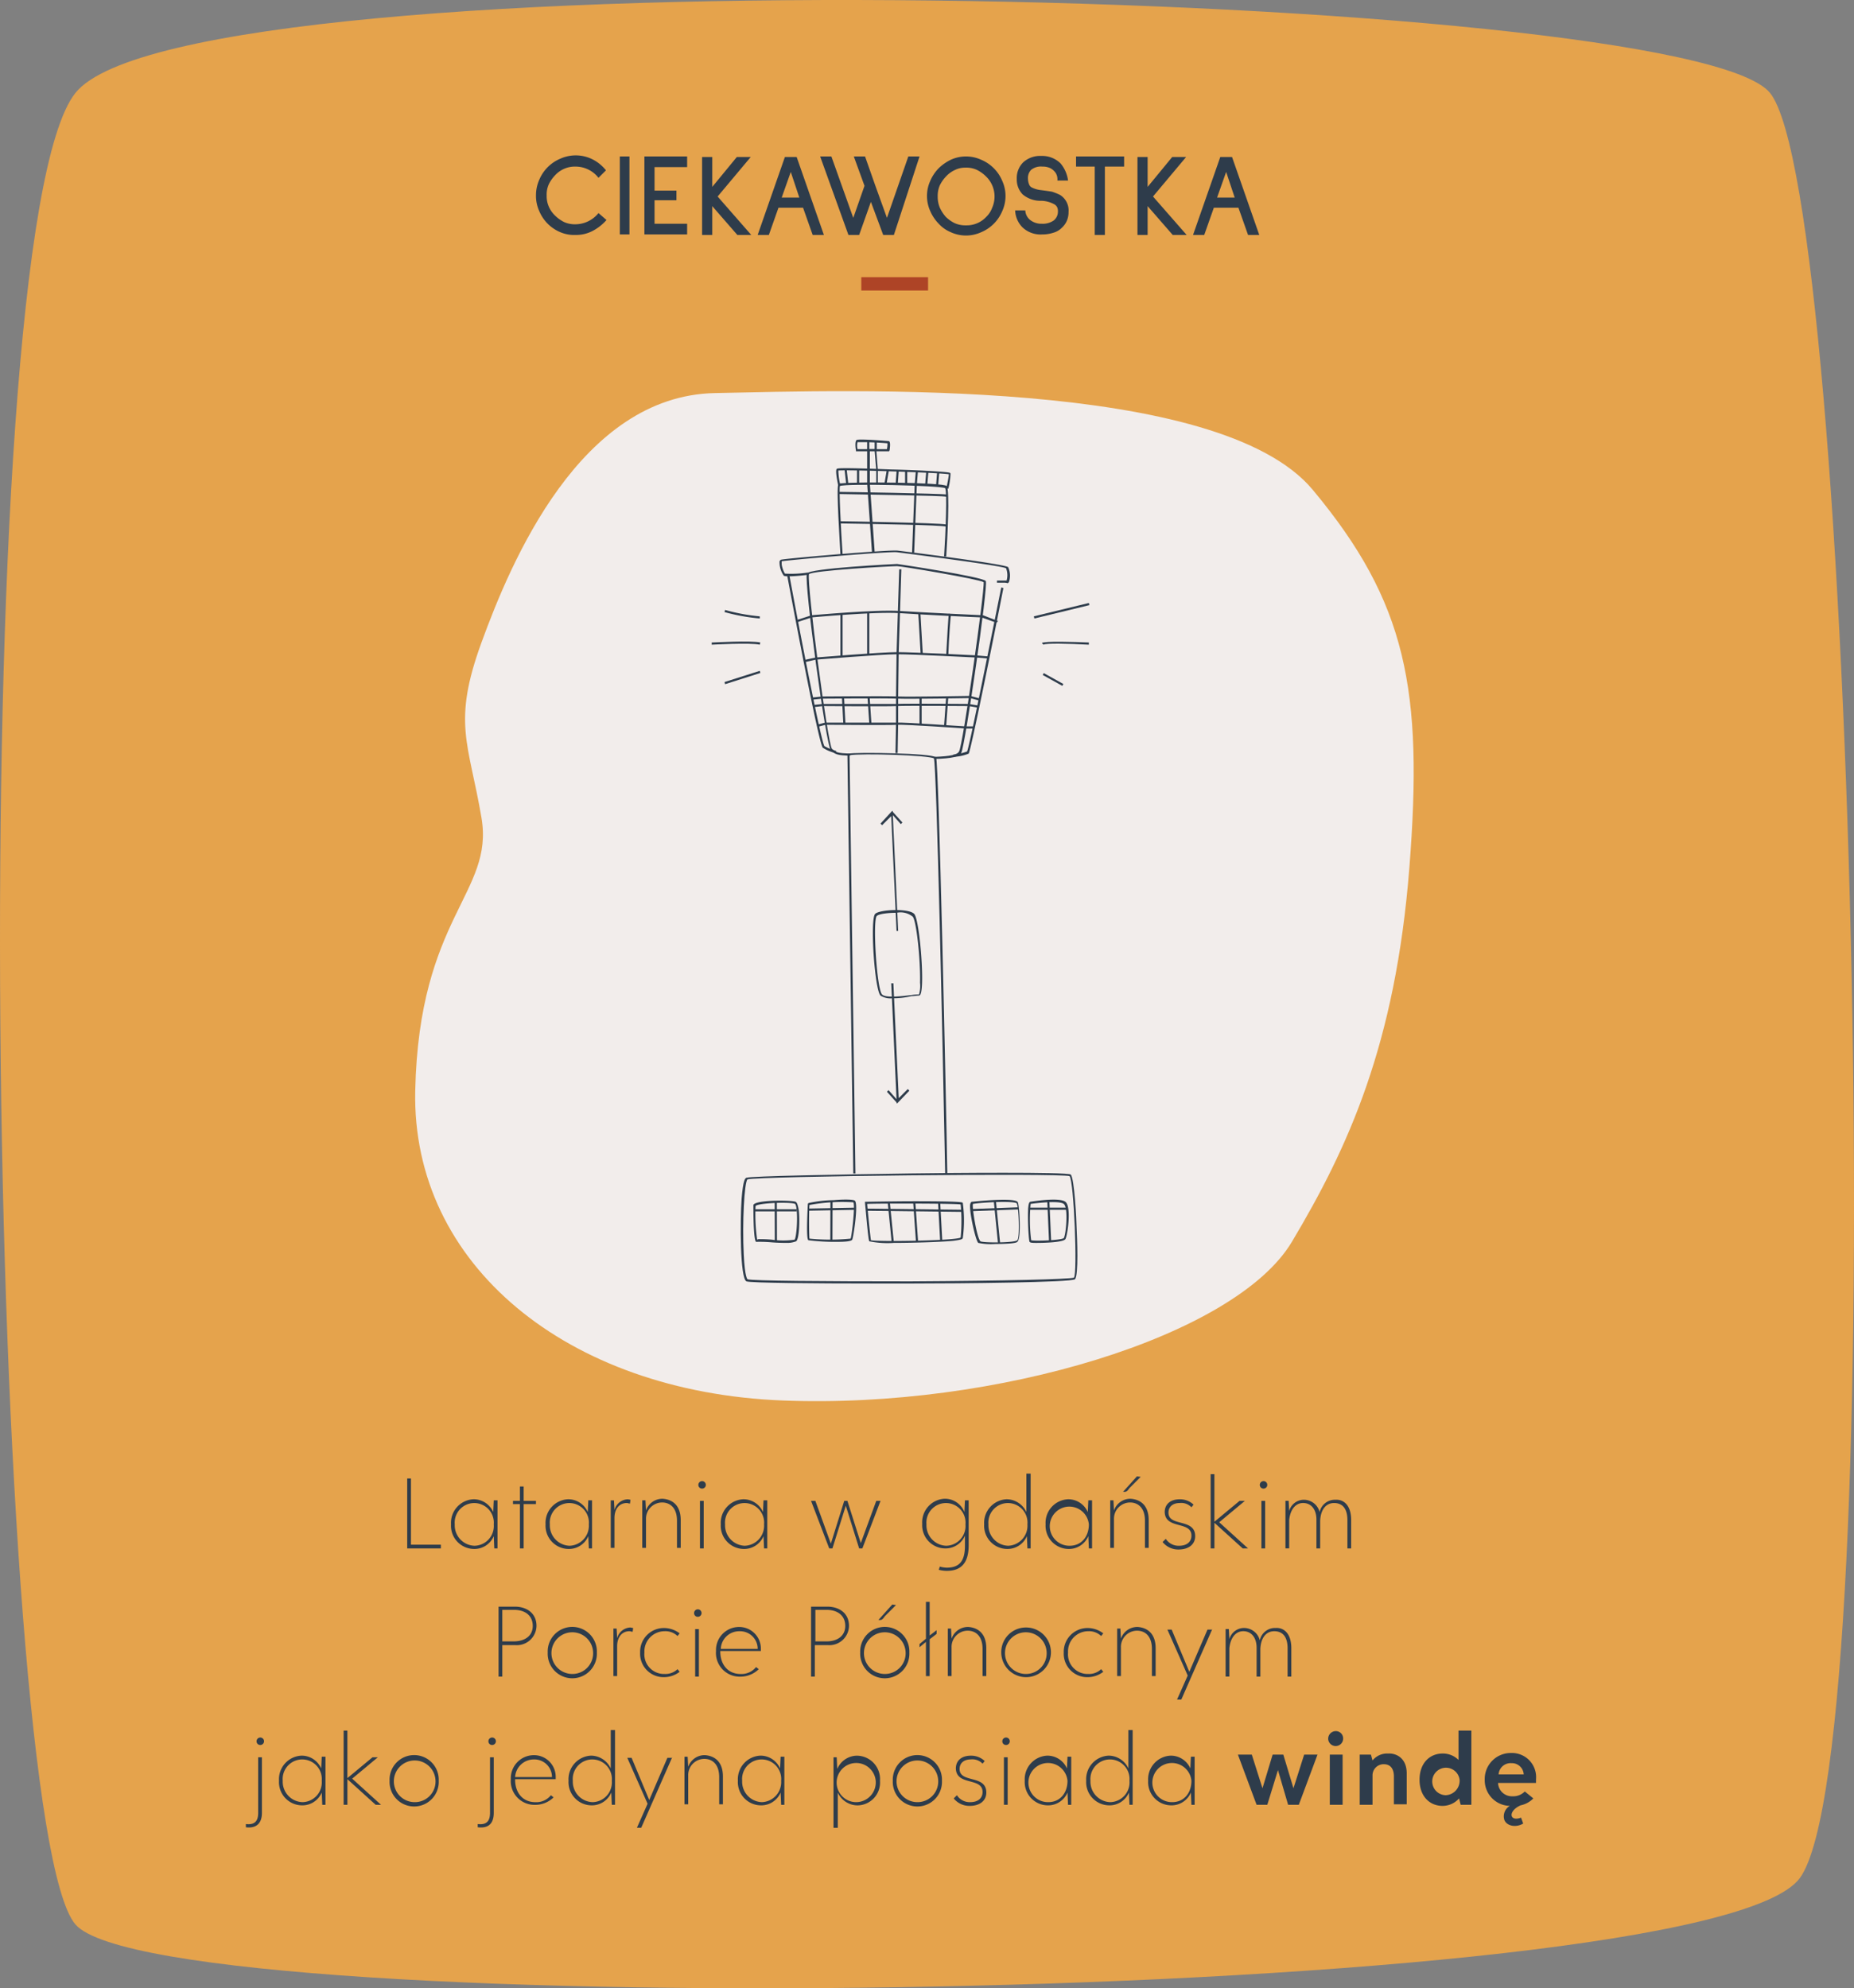 <svg xmlns="http://www.w3.org/2000/svg" width="301.5" height="323.379" viewBox="0 0 301.5 323.379">
  <rect x="0" y="0" width="301.5" height="323.379" fill="#808080" stroke="none"/>
  <g id="CIEKAWOSTKA" transform="translate(-597.973 -80.711)">
    <path id="Path_1283" d="M610.246,95.817c18.5-23.108,261.75-16.94,275.563,0s19.981,269.569,4.865,290.332-266.355,23.8-280.428,7.558S591.742,118.926,610.246,95.817Z" transform="translate(0 0)" fill="#e5a34c"/>
    <g id="CIEKAWOSTKA-2" transform="translate(685.131 105.982)">
      <g id="Group_451" data-name="Group 451">
        <path id="Path_2619" data-name="Path 2619" d="M702.3,122.31a6.388,6.388,0,0,1-3.475-3.475,5.941,5.941,0,0,1-.521-2.519,6.232,6.232,0,0,1,.521-2.519,6.388,6.388,0,0,1,3.475-3.475,6.106,6.106,0,0,1,5.126.087,6.554,6.554,0,0,1,2.259,1.824l-1.216,1.216a4.726,4.726,0,0,0-3.736-1.824,4.33,4.33,0,0,0-3.3,1.39,5.705,5.705,0,0,0-1.042,1.477,4.029,4.029,0,0,0-.348,1.824,4.272,4.272,0,0,0,.348,1.824,4.542,4.542,0,0,0,1.042,1.477,5.705,5.705,0,0,0,1.477,1.042,4.272,4.272,0,0,0,1.824.347,4.853,4.853,0,0,0,3.736-1.824l1.3,1.129a7.8,7.8,0,0,1-2.346,1.824,5.821,5.821,0,0,1-2.693.608A5.762,5.762,0,0,1,702.3,122.31Z" transform="translate(-698.3 -109.8)" fill="#2e3c4b"/>
        <path id="Path_2620" data-name="Path 2620" d="M714,122.77V110h1.564v12.684H714Z" transform="translate(-700.361 -109.826)" fill="#2e3c4b"/>
        <path id="Path_2621" data-name="Path 2621" d="M718.6,122.77V110h6.95v1.737h-5.3v3.822h3.562v1.564h-3.562v3.822h5.3v1.737H718.6Z" transform="translate(-700.965 -109.826)" fill="#2e3c4b"/>
        <path id="Path_2622" data-name="Path 2622" d="M735.134,122.784l-4.083-4.691v4.691H729.4V110.1h1.651v4.865l4-4.865h2.259l-5.386,6.429,5.473,6.255Z" transform="translate(-702.382 -109.839)" fill="#2e3c4b"/>
        <path id="Path_2623" data-name="Path 2623" d="M748.748,122.784l-1.564-4.431h-4l-1.564,4.431H739.8l4.431-12.684h1.911l4.431,12.684Zm-3.562-10.251-1.477,4.17h2.867Z" transform="translate(-703.747 -109.839)" fill="#2e3c4b"/>
        <path id="Path_2624" data-name="Path 2624" d="M763.489,122.77h-1.737l-2-5.386-1.911,5.386H756.1L751.5,110h1.824l3.562,9.99,1.824-5.212L756.973,110H758.8l1.651,4.691,1.911,5.3,3.475-9.99h1.824Z" transform="translate(-705.283 -109.826)" fill="#2e3c4b"/>
        <path id="Path_2625" data-name="Path 2625" d="M775.409,122.336a5.51,5.51,0,0,1-2-1.39,6.741,6.741,0,0,1-1.39-2.085,5.937,5.937,0,0,1,0-4.865,6.743,6.743,0,0,1,1.39-2.085,7.54,7.54,0,0,1,2-1.39,5.936,5.936,0,0,1,4.865,0A6.388,6.388,0,0,1,783.749,114a5.936,5.936,0,0,1,0,4.865,6.388,6.388,0,0,1-3.475,3.475,5.936,5.936,0,0,1-4.865,0Zm.7-10.164a4.542,4.542,0,0,0-1.477,1.042,5.707,5.707,0,0,0-1.043,1.477,4.274,4.274,0,0,0-.347,1.824,4.537,4.537,0,0,0,.347,1.824,6.185,6.185,0,0,0,.956,1.477,5.706,5.706,0,0,0,1.477,1.042,4.272,4.272,0,0,0,1.824.347,4.33,4.33,0,0,0,3.3-1.39,3.923,3.923,0,0,0,.956-1.477,4.535,4.535,0,0,0-1.043-5.126,5.705,5.705,0,0,0-1.477-1.042,4.029,4.029,0,0,0-1.824-.347A3.764,3.764,0,0,0,776.1,112.172Z" transform="translate(-707.909 -109.826)" fill="#2e3c4b"/>
        <path id="Path_2626" data-name="Path 2626" d="M794.6,112.68a2.464,2.464,0,0,0-.869-.782,2.9,2.9,0,0,0-1.3-.261,2.543,2.543,0,0,0-1.824.521,1.91,1.91,0,0,0-.521,1.477,2.569,2.569,0,0,0,.174.869.89.89,0,0,0,.434.521,4.291,4.291,0,0,0,1.477.434q1.042.13,1.824.261a10.111,10.111,0,0,1,1.3.521,2.976,2.976,0,0,1,1.39,2.78,3.6,3.6,0,0,1-.261,1.39,3.306,3.306,0,0,1-.782,1.129,3.187,3.187,0,0,1-1.477.869,5.6,5.6,0,0,1-1.737.261,4.277,4.277,0,0,1-3.214-1.129,4.138,4.138,0,0,1-1.216-2.78h1.651a2.157,2.157,0,0,0,.695,1.477,2.932,2.932,0,0,0,2,.695,3.121,3.121,0,0,0,1.911-.521,1.814,1.814,0,0,0,.7-1.39,1.694,1.694,0,0,0-.087-.695,1.158,1.158,0,0,0-.434-.521A4.622,4.622,0,0,0,792,117.2a4.48,4.48,0,0,1-2.78-1.042,3.476,3.476,0,0,1-.956-2.519,3.6,3.6,0,0,1,1.043-2.693,4.087,4.087,0,0,1,2.954-1.042,4.254,4.254,0,0,1,3.127,1.216,5.456,5.456,0,0,1,1.216,2.78h-1.737A1.939,1.939,0,0,0,794.6,112.68Z" transform="translate(-710.074 -109.813)" fill="#2e3c4b"/>
        <path id="Path_2627" data-name="Path 2627" d="M804.091,111.651v11.12h-1.651v-11.12H799.4V110h7.819v1.651Z" transform="translate(-711.571 -109.826)" fill="#2e3c4b"/>
        <path id="Path_2628" data-name="Path 2628" d="M816.634,122.784l-4.083-4.691v4.691H810.9V110.1h1.651v4.865l4-4.865h2.259l-5.386,6.429,5.473,6.255Z" transform="translate(-713.08 -109.839)" fill="#2e3c4b"/>
        <path id="Path_2629" data-name="Path 2629" d="M830.248,122.784l-1.564-4.431h-4l-1.564,4.431H821.3l4.431-12.684h1.911l4.43,12.684Zm-3.562-10.251-1.477,4.17h2.867Z" transform="translate(-714.445 -109.839)" fill="#2e3c4b"/>
      </g>
    </g>
    <rect id="Rectangle_45" width="10.859" height="2.172" transform="translate(738.037 125.789)" fill="#ae4426"/>
    <g id="Group_181" transform="translate(665.487 144.335)">
      <path id="Path_1327" d="M686.471,194.824c4.778-13.118,16.072-40.136,37.964-40.57s81.922-2.606,97.212,15.724,17.983,32.578,15.724,61.42-9.99,45.609-19.112,60.9-47.954,27.191-82.878,25.8-60.29-22.066-59.682-50.387,12.857-32.143,10.772-44.392S681.693,207.942,686.471,194.824Z" transform="translate(-675.688 -153.948)" fill="#f2edeb"/>
    </g>
    <g id="gdansk_port" transform="translate(713.712 152.202)">
      <path id="Path_1944" d="M758.149,318.28c-9.469,0-19.981-.087-20.589-.348-1.043-.521-1.043-9.73-.782-13.465.261-3.214.608-3.3.782-3.388.869-.261,14.421-.521,26.67-.695,5.994-.087,25.541-.261,26.062.174.608.521.956,7.645.956,8.514.087,1.824.347,7.905-.261,8.514-.521.521-18.765.695-26.583.695Zm-20.415-16.94c-.521.434-.869,7.124-.608,12.249.174,3.736.608,4,.608,4,.608.261,12.249.347,26.5.347,15.29-.087,25.975-.347,26.583-.608.608-.695,0-15.637-.7-16.506C788.815,300.3,739.471,300.818,737.734,301.339Z" transform="translate(-731.913 -181.023)" fill="#2e3c4b"/>
      <path id="Path_1945" d="M744.647,312.362c-.608,0-1.477,0-2.606-.087a22.761,22.761,0,0,0-2.432-.087h-.174c-.261-.174-.434-2.172-.434-5.907v-.087c.348-.869,6.255-.782,6.863-.521.174.087.348.347.521,1.39.174,1.477.087,4.691-.434,5.039A3.851,3.851,0,0,1,744.647,312.362Zm-4.6-.608a19.991,19.991,0,0,1,2,.087,12.834,12.834,0,0,0,3.649,0c.261-.261.521-2.867.348-4.778-.087-.956-.261-1.043-.261-1.043-.7-.347-5.994-.174-6.429.348a28.9,28.9,0,0,0,.261,5.473.651.651,0,0,1,.434-.087Z" transform="translate(-732.224 -181.708)" fill="#2e3c4b"/>
      <path id="Path_1946" d="M754.045,312.162a34.118,34.118,0,0,1-4.778-.261c-.434-.174-.087-5.821-.087-5.907s.174-.174.261-.174a19.96,19.96,0,0,1,3.909-.434c2.085-.174,3.3-.087,3.475.087.608.521-.261,6.081-.434,6.342S755.261,312.162,754.045,312.162Zm-4.6-.521a34.367,34.367,0,0,0,6.689,0c.174-.347.782-5.473.434-5.907a29.046,29.046,0,0,0-7.124.434C749.354,306.776,749.354,310.946,749.441,311.641Z" transform="translate(-733.543 -181.681)" fill="#2e3c4b"/>
      <path id="Path_1947" d="M764.591,312.376a14.778,14.778,0,0,1-4-.261c-.174-.261-.521-4.517-.695-6.255v-.174h.174c.174,0,4.778-.087,7.819-.087,7.732,0,7.819.174,7.906.261h0a21.121,21.121,0,0,1,0,5.734c-.087.174-.174.261-1.477.434C772.844,312.2,768.066,312.376,764.591,312.376Zm-3.736-.434c1.216.261,13.726.087,14.595-.434a27.891,27.891,0,0,0,0-5.386c-1.129-.174-13.552-.174-15.2-.087.174,2.085.521,5.386.608,5.907Z" transform="translate(-734.967 -181.722)" fill="#2e3c4b"/>
      <path id="Path_1948" d="M783.677,312.514a9.992,9.992,0,0,1-2.78-.174c-.434-.347-1.564-5.386-1.3-6.342.087-.261.174-.347.261-.347v0c.087,0,7.124-.782,7.471.087.261.608.608,5.907-.087,6.429C787.065,312.427,785.328,312.514,783.677,312.514ZM780.029,306c-.174.434.608,5.473,1.216,6.081.434.261,5.56.261,5.994-.174.434-.347.261-5.3-.087-5.994-.434-.434-5.647-.174-7.124.087Z" transform="translate(-737.547 -181.686)" fill="#2e3c4b"/>
      <path id="Path_1949" d="M791.877,312.337h-.261c-.782,0-.869-.087-.956-.174-.174-.347-.434-5.473-.087-6.255,0-.087.087-.174.174-.261h0c.087,0,4.691-.782,5.734,0s.348,5.56,0,6.081S793.007,312.337,791.877,312.337Zm-.956-.434c.608.174,4.952,0,5.3-.348.348-.434.782-4.952,0-5.56s-4.778-.087-5.386,0a27.076,27.076,0,0,0,.087,5.907Z" transform="translate(-738.971 -181.682)" fill="#2e3c4b"/>
      <path id="Path_1950" d="M772.5,290.065c-.434-22.674-1.39-65.85-1.824-67.5-.782-.521-11.728-.869-13.726-.521l.956,68.022h-.348l-.956-68.283h.174c1.129-.261,13.639-.087,14.247.608.434.608,1.651,56.468,1.824,67.675Z" transform="translate(-734.534 -170.704)" fill="#2e3c4b"/>
      <path id="Path_1951" d="M769.844,218.009v-.347c2.519-.087,3.649-.347,3.909-.869.608-.869,4.17-26.062,4-27.539-.869-.521-13.379-2.606-14.074-2.606-1.042,0-13.552.695-14.334,1.3-.348,1.824,3.041,27.539,3.736,28.408.695.608.869.695,2.954.782v.347c-2.085-.087-2.346-.174-3.127-.869s-4.344-27.018-3.909-28.755c.261-.869,14.508-1.564,14.682-1.564.087,0,13.987,2.085,14.421,2.78.434.608-3.388,27.018-4,27.973C773.753,217.661,772.537,217.922,769.844,218.009Z" transform="translate(-733.531 -166.062)" fill="#2e3c4b"/>
      <path id="Path_1952" d="M780.387,189.01h-1.129v-.347h1.564a3.127,3.127,0,0,0-.087-2c-.7-.434-15.724-2.346-17.722-2.606-1.3-.174-18.157,1.3-18.765,1.477v.521a4.277,4.277,0,0,0,.521,1.477,17.955,17.955,0,0,0,3.736-.174l.087.347c-.434.087-3.562.434-4,.174a3.8,3.8,0,0,1-.695-2.172.4.4,0,0,1,.261-.434c.434-.174,17.462-1.651,18.938-1.477.174,0,17.549,2.172,17.983,2.693a3.348,3.348,0,0,1,.174,2.259.465.465,0,0,1-.261.347A1.7,1.7,0,0,0,780.387,189.01Z" transform="translate(-732.867 -165.732)" fill="#2e3c4b"/>
      <path id="Path_1953" d="M772.432,183.081h-.348c.261-4,.521-10.6.174-11.12-.782-.434-16.072-.782-17.114-.347-.174.608.174,7.124.434,11.12h-.348c-.087-1.824-.695-10.772-.348-11.38.087-.087.174-.174.521-.174,2.085-.261,16.419-.174,17.114.434C773.041,172.222,772.606,180.561,772.432,183.081Z" transform="translate(-734.295 -164.059)" fill="#2e3c4b"/>
      <path id="Path_1954" d="M772.743,171.7l-.347-.087a17.362,17.362,0,0,0,.434-2.259c-1.39-.261-16.767-.782-17.983-.608a10.954,10.954,0,0,0,.348,2.432l-.348.087c-.348-1.651-.434-2.606-.261-2.78.087-.087.261-.261,8.861.087,4,.087,8.861.347,9.469.521a.187.187,0,0,1,.174.174A11.727,11.727,0,0,1,772.743,171.7Z" transform="translate(-734.258 -163.707)" fill="#2e3c4b"/>
      <rect id="Rectangle_149" width="0.347" height="2.259" transform="matrix(0.994, -0.111, 0.111, 0.994, 21.61, 4.921)" fill="#2e3c4b"/>
      <rect id="Rectangle_150" width="0.347" height="2.259" transform="translate(23.63 4.948)" fill="#2e3c4b"/>
      <rect id="Rectangle_151" width="2.172" height="0.347" transform="translate(28.086 7.187) rotate(-80.206)" fill="#2e3c4b"/>
      <rect id="Rectangle_152" width="2.172" height="0.347" transform="matrix(0.073, -0.997, 0.997, 0.073, 29.91, 7.237)" fill="#2e3c4b"/>
      <rect id="Rectangle_153" width="0.347" height="2.085" transform="translate(31.448 5.122)" fill="#2e3c4b"/>
      <rect id="Rectangle_154" width="2.085" height="0.347" transform="translate(34.71 7.329) rotate(-85.122)" fill="#2e3c4b"/>
      <rect id="Rectangle_155" width="2.172" height="0.347" transform="translate(36.478 7.522) rotate(-85.298)" fill="#2e3c4b"/>
      <path id="Path_1955" d="M763.573,164.912h-5.386v-.174c-.087-.434-.174-1.39.087-1.651s5.3.174,5.3.174c.087.087.261.174.087,1.477Zm-5.126-.347h4.778a3.9,3.9,0,0,0,.087-.956,46.34,46.34,0,0,0-4.865-.174A2.472,2.472,0,0,0,758.448,164.564Z" transform="translate(-734.731 -163.004)" fill="#2e3c4b"/>
      <rect id="Rectangle_156" width="0.347" height="1.477" transform="translate(25.28 0.17)" fill="#2e3c4b"/>
      <rect id="Rectangle_157" width="0.347" height="1.477" transform="translate(26.496 0.257)" fill="#2e3c4b"/>
      <path id="Path_1956" d="M779.591,197l-2.432-.869c-.608,0-9.556-.434-13.379-.695-4-.261-14.16.695-14.247.695l-2.346.782-.087-.347,2.432-.782c.174,0,10.338-.956,14.334-.695s13.379.695,13.465.695h.087l2.432.956Z" transform="translate(-733.287 -167.21)" fill="#2e3c4b"/>
      <path id="Path_1957" d="M748.487,204.451l-.087-.347,2-.434c.087,0,10.512-.869,13.2-.869,2.78,0,12.684.521,12.77.521l2.085.174v.347l-2.085-.174c-.087,0-9.99-.521-12.77-.521-2.693,0-13.031.869-13.2.869Z" transform="translate(-733.458 -168.228)" fill="#2e3c4b"/>
      <rect id="Rectangle_158" width="0.347" height="6.863" transform="translate(20.937 28.317)" fill="#2e3c4b"/>
      <rect id="Rectangle_159" width="0.347" height="6.863" transform="translate(25.28 28.057)" fill="#2e3c4b"/>
      <rect id="Rectangle_160" width="0.347" height="6.776" transform="translate(33.587 28.159) rotate(-3.327)" fill="#2e3c4b"/>
      <path id="Path_1958" d="M775.447,202.2H775.1c.087-1.477.347-6.429.434-6.6l.348.087-.174-.087.174.087C775.795,195.947,775.534,199.683,775.447,202.2Z" transform="translate(-736.962 -167.283)" fill="#2e3c4b"/>
      <path id="Path_1959" d="M777.278,211.782l-1.564-.434c-.521,0-9.73.174-11.815.087-2.172-.087-12.162,0-12.249,0l-1.651.174v-.347l1.651-.174c.087,0,10.164-.087,12.249,0S775.628,211,775.715,211h0l1.651.434Z" transform="translate(-733.668 -169.304)" fill="#2e3c4b"/>
      <path id="Path_1960" d="M776.441,216.954h-1.3c-.087,0-9.9-.695-11.207-.608s-11.207,0-11.641,0l-1.3.347-.087-.347,1.3-.347h11.641c1.3-.087,10.772.608,11.207.608h1.3Z" transform="translate(-733.786 -169.959)" fill="#2e3c4b"/>
      <path id="Path_1961" d="M777.044,213.1l-1.564-.261h0c-.261,0-9.99-.087-11.728,0s-11.9,0-11.989,0l-1.477.174-.087-.347,1.564-.174h11.989c1.737-.087,11.641,0,11.728,0l1.564.261Z" transform="translate(-733.694 -169.495)" fill="#2e3c4b"/>
      <rect id="Rectangle_161" width="0.347" height="4.257" transform="translate(21.176 41.968) rotate(-3.037)" fill="#2e3c4b"/>
      <rect id="Rectangle_162" width="0.347" height="4.257" transform="translate(25.343 41.983) rotate(-3.84)" fill="#2e3c4b"/>
      <path id="Path_1962" d="M765.948,217.185H765.6l.087-4.865v-4.257l.087-7.124.434-13.639h.348l-.434,13.639-.087,7.124v4.257Z" transform="translate(-735.715 -166.193)" fill="#2e3c4b"/>
      <rect id="Rectangle_163" width="0.347" height="4.344" transform="translate(33.794 41.956)" fill="#2e3c4b"/>
      <rect id="Rectangle_164" width="4.604" height="0.347" transform="matrix(0.073, -0.997, 0.997, 0.073, 37.781, 46.622)" fill="#2e3c4b"/>
      <path id="Path_1963" d="M761.082,181.567l-.782-11.12V164.8h1.477l.261,3.388v2.172h-.261v-2.172l-.261-3.127h-.782v5.3l.782,11.12Z" transform="translate(-735.02 -163.24)" fill="#2e3c4b"/>
      <path id="Path_1964" d="M769.047,182.2H768.7l.434-11.12.174-2.085h.348l-.174,2.085Z" transform="translate(-736.122 -163.791)" fill="#2e3c4b"/>
      <path id="Path_1965" d="M772.475,179.169c-.869-.261-11.728-.434-17.375-.521V178.3c.7,0,16.245.261,17.375.521Z" transform="translate(-734.337 -165.012)" fill="#2e3c4b"/>
      <path id="Path_1966" d="M772.462,173.582c-.608-.174-12.857-.347-17.462-.434V172.8c.7,0,16.854.261,17.549.434Z" transform="translate(-734.324 -164.29)" fill="#2e3c4b"/>
      <rect id="Rectangle_165" width="6.776" height="0.347" transform="translate(7.037 125.181)" fill="#2e3c4b"/>
      <rect id="Rectangle_166" width="7.558" height="0.347" transform="translate(15.623 125.073) rotate(-1.089)" fill="#2e3c4b"/>
      <rect id="Rectangle_167" width="0.347" height="15.55" transform="translate(25.217 125.427) rotate(-89.324)" fill="#2e3c4b"/>
      <rect id="Rectangle_168" width="7.645" height="0.347" transform="translate(42.207 125.149) rotate(-2.128)" fill="#2e3c4b"/>
      <rect id="Rectangle_169" width="6.255" height="0.347" transform="translate(51.516 124.921)" fill="#2e3c4b"/>
      <rect id="Rectangle_170" width="0.347" height="6.429" transform="translate(10.244 123.967) rotate(-0.172)" fill="#2e3c4b"/>
      <rect id="Rectangle_171" width="6.342" height="0.347" transform="translate(19.285 130.306) rotate(-89.823)" fill="#2e3c4b"/>
      <rect id="Rectangle_172" width="0.347" height="6.342" transform="translate(32.766 124.066) rotate(-4.024)" fill="#2e3c4b"/>
      <rect id="Rectangle_173" width="0.347" height="6.255" transform="translate(36.814 124.137) rotate(-3.094)" fill="#2e3c4b"/>
      <rect id="Rectangle_174" width="0.347" height="6.255" transform="translate(28.632 124.172) rotate(-5.682)" fill="#2e3c4b"/>
      <rect id="Rectangle_175" width="0.347" height="6.776" transform="matrix(0.995, -0.099, 0.099, 0.995, 45.886, 123.998)" fill="#2e3c4b"/>
      <rect id="Rectangle_176" width="0.347" height="6.602" transform="translate(54.564 123.793) rotate(-2.522)" fill="#2e3c4b"/>
      <path id="Path_1967" d="M753.206,217.3a6.258,6.258,0,0,1-2.085-.869c-.7-.695-4.952-23.543-5.821-28.147l.348-.087c2,10.859,5.212,27.278,5.734,27.973a8.866,8.866,0,0,0,1.911.782Z" transform="translate(-733.051 -166.311)" fill="#2e3c4b"/>
      <path id="Path_1968" d="M776.487,218.239l-.087-.347a9.518,9.518,0,0,0,2.259-.521c.348-.608,3.475-16.332,5.56-26.67l.348.087c-1.564,7.992-5.3,26.5-5.647,26.931A7.129,7.129,0,0,1,776.487,218.239Z" transform="translate(-737.133 -166.64)" fill="#2e3c4b"/>
      <path id="Path_1969" d="M791.587,196.119l-.087-.347,8.948-2.172.087.347Z" transform="translate(-739.115 -167.02)" fill="#2e3c4b"/>
      <path id="Path_1970" d="M800.645,201.329c-3.3-.174-7.037-.261-7.384,0l-.261-.261c.347-.347,5.473-.174,7.645-.087Z" transform="translate(-739.312 -167.973)" fill="#2e3c4b"/>
      <rect id="Rectangle_177" width="0.347" height="3.649" transform="translate(53.829 38.286) rotate(-60.949)" fill="#2e3c4b"/>
      <path id="Path_1971" d="M739.334,196.29a31.741,31.741,0,0,1-5.734-1.042l.087-.347a30.812,30.812,0,0,0,5.647,1.042Z" transform="translate(-731.515 -167.191)" fill="#2e3c4b"/>
      <path id="Path_1972" d="M731.2,201.324v-.347c.261,0,6.429-.347,7.905,0l-.087.347C737.542,200.977,731.2,201.324,731.2,201.324Z" transform="translate(-731.2 -167.968)" fill="#2e3c4b"/>
      <path id="Path_1973" d="M733.687,208.472l-.087-.347,5.734-1.824.087.347Z" transform="translate(-731.515 -168.687)" fill="#2e3c4b"/>
    </g>
    <g id="Group_452" data-name="Group 452" transform="translate(664.194 320.386)">
      <path id="Path_2630" data-name="Path 2630" d="M679.673,368.272v.608H674.2V357.5h.608v10.772Z" transform="translate(-674.2 -356.718)" fill="#2e3c4b"/>
      <path id="Path_2631" data-name="Path 2631" d="M689.958,361.661v7.732h-.521l-.087-2a3.418,3.418,0,0,1-3.214,2.085,3.774,3.774,0,0,1-3.736-4,3.839,3.839,0,0,1,3.649-4.083,3.463,3.463,0,0,1,3.214,2.085l.087-1.911h.608Zm-.608,3.822a3.184,3.184,0,1,0-6.342,0,3.325,3.325,0,0,0,3.214,3.475A3.207,3.207,0,0,0,689.35,365.483Z" transform="translate(-675.276 -357.23)" fill="#2e3c4b"/>
      <path id="Path_2632" data-name="Path 2632" d="M697.736,361.867h-2v7.211h-.608v-7.211H694v-.521h1.129V359h.608v2.346h2Z" transform="translate(-676.799 -356.915)" fill="#2e3c4b"/>
      <path id="Path_2633" data-name="Path 2633" d="M707.658,361.661v7.732h-.521l-.087-2a3.418,3.418,0,0,1-3.214,2.085,3.774,3.774,0,0,1-3.736-4,3.839,3.839,0,0,1,3.649-4.083,3.463,3.463,0,0,1,3.214,2.085l.087-1.911h.608Zm-.521,3.822a3.184,3.184,0,1,0-6.342,0,3.325,3.325,0,0,0,3.214,3.475A3.26,3.26,0,0,0,707.137,365.483Z" transform="translate(-677.6 -357.23)" fill="#2e3c4b"/>
      <path id="Path_2634" data-name="Path 2634" d="M715.514,361.487l-.087.608c-.174,0-.348-.087-.521-.087-1.216,0-2,.956-2,2.432v4.865H712.3v-7.732h.521l.087,1.564a2.32,2.32,0,0,1,2.172-1.737A3.761,3.761,0,0,1,715.514,361.487Z" transform="translate(-679.201 -357.23)" fill="#2e3c4b"/>
      <path id="Path_2635" data-name="Path 2635" d="M724.455,364.775v4.517h-.608v-4.431c0-2-1.043-2.954-2.432-2.954a2.629,2.629,0,0,0-2.606,2.693v4.691H718.2v-7.732h.521l.087,1.651A2.82,2.82,0,0,1,721.5,361.3C722.891,361.387,724.455,362.169,724.455,364.775Z" transform="translate(-679.976 -357.217)" fill="#2e3c4b"/>
      <path id="Path_2636" data-name="Path 2636" d="M728.7,358.608a.608.608,0,1,1,.608.608A.594.594,0,0,1,728.7,358.608Zm.261,2.606h.608v7.732h-.608Z" transform="translate(-681.354 -356.784)" fill="#2e3c4b"/>
      <path id="Path_2637" data-name="Path 2637" d="M740.458,361.661v7.732h-.521l-.087-2a3.418,3.418,0,0,1-3.214,2.085,3.774,3.774,0,0,1-3.736-4,3.839,3.839,0,0,1,3.649-4.083,3.463,3.463,0,0,1,3.214,2.085l.087-1.911h.608Zm-.521,3.822a3.184,3.184,0,1,0-6.342,0,3.325,3.325,0,0,0,3.214,3.475A3.26,3.26,0,0,0,739.937,365.483Z" transform="translate(-681.905 -357.23)" fill="#2e3c4b"/>
      <path id="Path_2638" data-name="Path 2638" d="M761.094,361.7l-2.954,7.732h-.521l-2.172-6.95-2.172,6.95h-.521L749.8,361.7h.7l2.519,6.95,2.172-6.95h.521l2.172,6.863L760.4,361.7Z" transform="translate(-684.124 -357.269)" fill="#2e3c4b"/>
      <path id="Path_2639" data-name="Path 2639" d="M778.158,361.647v7.211c0,2.78-1.129,4.17-3.562,4.17a5.258,5.258,0,0,1-1.3-.174l.174-.521a4.4,4.4,0,0,0,1.129.174c2.172,0,2.954-1.216,2.954-3.562v-1.651a3.418,3.418,0,0,1-3.214,2.085,3.774,3.774,0,0,1-3.736-4,3.839,3.839,0,0,1,3.649-4.083,3.409,3.409,0,0,1,3.214,2.172l.087-1.911h.608Zm-.521,3.822a3.184,3.184,0,1,0-6.342,0,3.325,3.325,0,0,0,3.214,3.475A3.207,3.207,0,0,0,777.637,365.47Z" transform="translate(-686.854 -357.217)" fill="#2e3c4b"/>
      <path id="Path_2640" data-name="Path 2640" d="M789.758,356.687v12.075h-.521l-.087-2a3.418,3.418,0,0,1-3.214,2.085,3.774,3.774,0,0,1-3.736-4,3.839,3.839,0,0,1,3.649-4.083,3.557,3.557,0,0,1,3.214,2.085V356.6h.695Zm-.521,8.166a3.184,3.184,0,1,0-6.342,0,3.325,3.325,0,0,0,3.214,3.475A3.26,3.26,0,0,0,789.237,364.853Z" transform="translate(-688.376 -356.6)" fill="#2e3c4b"/>
      <path id="Path_2641" data-name="Path 2641" d="M801.258,361.661v7.732h-.521l-.087-2a3.418,3.418,0,0,1-3.214,2.085,3.774,3.774,0,0,1-3.736-4,3.839,3.839,0,0,1,3.649-4.083,3.463,3.463,0,0,1,3.214,2.085l.087-1.911h.608Zm-.521,3.822a3.184,3.184,0,1,0-3.127,3.475C799.521,368.958,800.737,367.481,800.737,365.483Z" transform="translate(-689.886 -357.23)" fill="#2e3c4b"/>
      <path id="Path_2642" data-name="Path 2642" d="M812.055,364.224v4.517h-.608v-4.431c0-2-1.043-2.954-2.432-2.954a2.629,2.629,0,0,0-2.606,2.693v4.691H805.8v-7.732h.521l.087,1.651a2.82,2.82,0,0,1,2.693-1.911C810.491,360.836,812.055,361.617,812.055,364.224Zm-3.909-4.6h-.261l2.259-2.519.608.087-1.824,1.824C808.58,359.532,808.406,359.619,808.146,359.619Z" transform="translate(-691.474 -356.666)" fill="#2e3c4b"/>
      <path id="Path_2643" data-name="Path 2643" d="M816.121,367.829a2.462,2.462,0,0,0,2.172,1.129c1.216,0,2-.608,2-1.651,0-2.432-4.257-.956-4.344-3.822,0-1.3.956-2.085,2.432-2.085a3.2,3.2,0,0,1,2.259.869l-.348.434a2.265,2.265,0,0,0-1.911-.695c-1.129,0-1.824.608-1.824,1.564,0,2.346,4.344.869,4.344,3.822,0,1.39-1.129,2.172-2.693,2.172a3.253,3.253,0,0,1-2.606-1.216Z" transform="translate(-692.761 -357.23)" fill="#2e3c4b"/>
      <path id="Path_2644" data-name="Path 2644" d="M829.812,368.775l-4.6-4.17v4.17H824.6V356.7h.608v7.732l4.083-3.388h.869l-4.17,3.475,4.691,4.257Z" transform="translate(-693.942 -356.613)" fill="#2e3c4b"/>
      <path id="Path_2645" data-name="Path 2645" d="M833.8,358.608a.608.608,0,1,1,.608.608A.594.594,0,0,1,833.8,358.608Zm.261,2.606h.608v7.732h-.608Z" transform="translate(-695.15 -356.784)" fill="#2e3c4b"/>
      <path id="Path_2646" data-name="Path 2646" d="M849.286,364.8v4.6h-.608v-4.6c0-1.737-.695-2.78-2.172-2.78-1.3,0-2.172,1.042-2.259,2.867V369.4h-.608v-4.691c0-1.564-.782-2.693-2.172-2.693-1.216,0-2.085,1.042-2.259,2.78v4.6H838.6v-7.732h.521l.087,1.651a2.474,2.474,0,0,1,2.432-1.824,2.648,2.648,0,0,1,2.519,2,2.528,2.528,0,0,1,2.606-2C847.9,361.412,849.286,362.194,849.286,364.8Z" transform="translate(-695.78 -357.242)" fill="#2e3c4b"/>
    </g>
    <g id="Group_453" data-name="Group 453" transform="translate(679.05 341.236)">
      <path id="Path_2647" data-name="Path 2647" d="M697.468,384.627a3.194,3.194,0,0,1-3.475,3.127h-2.085v5.126H691.3V381.5h2.693C695.731,381.5,697.468,382.456,697.468,384.627Zm-.608,0c0-1.651-1.216-2.606-3.041-2.606h-1.911v5.126h1.824C695.557,387.147,696.86,386.278,696.86,384.627Z" transform="translate(-691.3 -380.718)" fill="#2e3c4b"/>
      <path id="Path_2648" data-name="Path 2648" d="M700.5,389.483a4,4,0,1,1,7.992,0,4,4,0,1,1-7.992,0Zm7.384,0a3.389,3.389,0,1,0-3.388,3.475A3.358,3.358,0,0,0,707.884,389.483Z" transform="translate(-692.508 -381.23)" fill="#2e3c4b"/>
      <path id="Path_2649" data-name="Path 2649" d="M716.014,385.487l-.087.608c-.174,0-.348-.087-.521-.087-1.216,0-2,.956-2,2.432v4.865H712.8v-7.732h.521l.087,1.564a2.32,2.32,0,0,1,2.172-1.737A3.761,3.761,0,0,0,716.014,385.487Z" transform="translate(-694.122 -381.23)" fill="#2e3c4b"/>
      <path id="Path_2650" data-name="Path 2650" d="M717.8,389.5a3.859,3.859,0,0,1,3.909-4,4.2,4.2,0,0,1,2.519.869l-.347.434a2.818,2.818,0,0,0-2.085-.782,3.288,3.288,0,0,0-3.3,3.475,3.193,3.193,0,0,0,3.3,3.475,2.818,2.818,0,0,0,2.085-.782l.347.434a4.2,4.2,0,0,1-2.519.869A3.81,3.81,0,0,1,717.8,389.5Z" transform="translate(-694.778 -381.243)" fill="#2e3c4b"/>
      <path id="Path_2651" data-name="Path 2651" d="M727.9,382.608a.608.608,0,1,1,.608.608A.594.594,0,0,1,727.9,382.608Zm.174,2.606h.608v7.732h-.608Z" transform="translate(-696.104 -380.784)" fill="#2e3c4b"/>
      <path id="Path_2652" data-name="Path 2652" d="M732.7,389.3h0c0,2.085,1.216,3.649,3.3,3.649a3.03,3.03,0,0,0,2.519-1.129l.434.348a4.248,4.248,0,0,1-3.041,1.216,3.857,3.857,0,0,1-3.909-4.17,3.749,3.749,0,0,1,3.736-3.909,3.522,3.522,0,0,1,3.562,3.562v.348h-6.6Zm.087-.434h5.994a2.857,2.857,0,0,0-2.954-2.867A2.987,2.987,0,0,0,732.782,388.862Z" transform="translate(-696.642 -381.217)" fill="#2e3c4b"/>
      <path id="Path_2653" data-name="Path 2653" d="M755.968,384.627a3.194,3.194,0,0,1-3.475,3.127h-2.085v5.126H749.8V381.5h2.693C754.231,381.5,755.968,382.456,755.968,384.627Zm-.608,0c0-1.651-1.216-2.606-3.041-2.606H750.5v5.126h1.824C754.057,387.147,755.36,386.278,755.36,384.627Z" transform="translate(-698.979 -380.718)" fill="#2e3c4b"/>
      <path id="Path_2654" data-name="Path 2654" d="M759,388.919a4,4,0,1,1,7.992,0,4,4,0,1,1-7.992,0Zm7.384,0A3.389,3.389,0,1,0,763,392.394,3.358,3.358,0,0,0,766.384,388.919Zm-4.17-5.3h-.261l2.259-2.519.608.087L763,383.011C762.649,383.532,762.475,383.619,762.214,383.619Z" transform="translate(-700.187 -380.666)" fill="#2e3c4b"/>
      <path id="Path_2655" data-name="Path 2655" d="M772.88,385.812l-1.129.869v5.994h-.608v-5.56l-1.042.869v-.521l1.042-.869V380.6h.608v5.473l1.129-.869Z" transform="translate(-701.644 -380.6)" fill="#2e3c4b"/>
      <path id="Path_2656" data-name="Path 2656" d="M781.655,388.775v4.517h-.608v-4.431c0-2-1.042-2.954-2.432-2.954a2.629,2.629,0,0,0-2.606,2.693v4.691H775.4v-7.732h.521l.087,1.651A2.82,2.82,0,0,1,778.7,385.3C780.091,385.387,781.655,386.169,781.655,388.775Z" transform="translate(-702.339 -381.217)" fill="#2e3c4b"/>
      <path id="Path_2657" data-name="Path 2657" d="M785.4,389.483a4.005,4.005,0,0,1,4-4.083,4.04,4.04,0,1,1-4,4.083Zm7.384,0a3.389,3.389,0,1,0-3.388,3.475A3.358,3.358,0,0,0,792.784,389.483Z" transform="translate(-703.652 -381.23)" fill="#2e3c4b"/>
      <path id="Path_2658" data-name="Path 2658" d="M797.1,389.5a3.859,3.859,0,0,1,3.909-4,4.2,4.2,0,0,1,2.519.869l-.347.434a2.818,2.818,0,0,0-2.085-.782,3.288,3.288,0,0,0-3.3,3.475,3.193,3.193,0,0,0,3.3,3.475,2.818,2.818,0,0,0,2.085-.782l.347.434a4.2,4.2,0,0,1-2.519.869A3.81,3.81,0,0,1,797.1,389.5Z" transform="translate(-705.188 -381.243)" fill="#2e3c4b"/>
      <path id="Path_2659" data-name="Path 2659" d="M813.355,388.775v4.517h-.608v-4.431c0-2-1.042-2.954-2.432-2.954a2.629,2.629,0,0,0-2.606,2.693v4.691H807.1v-7.732h.521l.087,1.651A2.82,2.82,0,0,1,810.4,385.3C811.791,385.387,813.355,386.169,813.355,388.775Z" transform="translate(-706.5 -381.217)" fill="#2e3c4b"/>
      <path id="Path_2660" data-name="Path 2660" d="M823.8,385.7l-5.039,11.467h-.695l1.737-3.909-3.3-7.471h.695l2.867,6.863,2.954-6.863h.782Z" transform="translate(-707.734 -381.269)" fill="#2e3c4b"/>
      <path id="Path_2661" data-name="Path 2661" d="M838.086,388.8v4.6h-.608v-4.6c0-1.737-.695-2.78-2.172-2.78-1.3,0-2.172,1.042-2.259,2.867V393.4h-.608v-4.691c0-1.564-.782-2.693-2.172-2.693-1.216,0-2.085,1.042-2.259,2.78v4.6H827.4v-7.732h.521l.087,1.651a2.475,2.475,0,0,1,2.432-1.824,2.648,2.648,0,0,1,2.519,2,2.528,2.528,0,0,1,2.606-2C836.7,385.412,838.086,386.194,838.086,388.8Z" transform="translate(-709.165 -381.242)" fill="#2e3c4b"/>
    </g>
    <g id="Group_454" data-name="Group 454" transform="translate(637.958 362.085)">
      <path id="Path_2662" data-name="Path 2662" d="M644,420.595v-.521c1.477.174,2-.521,2-1.824v-9.035h.608v9.035C646.606,420.334,645.3,420.769,644,420.595Zm1.737-13.987a.608.608,0,1,1,.608.608A.594.594,0,0,1,645.737,406.608Z" transform="translate(-644 -404.784)" fill="#2e3c4b"/>
      <path id="Path_2663" data-name="Path 2663" d="M657.758,409.661v7.732h-.521l-.087-2a3.418,3.418,0,0,1-3.214,2.085,3.774,3.774,0,0,1-3.736-4,3.839,3.839,0,0,1,3.649-4.083,3.463,3.463,0,0,1,3.214,2.085l.087-1.911h.608Zm-.608,3.822a3.184,3.184,0,1,0-6.342,0,3.325,3.325,0,0,0,3.214,3.475A3.207,3.207,0,0,0,657.15,413.483Z" transform="translate(-644.814 -405.23)" fill="#2e3c4b"/>
      <path id="Path_2664" data-name="Path 2664" d="M667.512,416.775l-4.6-4.17v4.17H662.3V404.7h.608v7.732l4.083-3.388h.869l-4.17,3.475,4.691,4.257Z" transform="translate(-646.402 -404.613)" fill="#2e3c4b"/>
      <path id="Path_2665" data-name="Path 2665" d="M670.9,413.483a4,4,0,1,1,7.992,0,4,4,0,1,1-7.992,0Zm7.471,0a3.389,3.389,0,1,0-3.388,3.475A3.358,3.358,0,0,0,678.371,413.483Z" transform="translate(-647.531 -405.23)" fill="#2e3c4b"/>
      <path id="Path_2666" data-name="Path 2666" d="M687.4,420.595v-.521c1.477.174,2-.521,2-1.824v-9.035h.608v9.035C690.006,420.334,688.79,420.769,687.4,420.595Zm1.737-13.987a.608.608,0,1,1,.608.608A.594.594,0,0,1,689.137,406.608Z" transform="translate(-649.697 -404.784)" fill="#2e3c4b"/>
      <path id="Path_2667" data-name="Path 2667" d="M694.295,413.3h0c0,2.085,1.216,3.649,3.3,3.649a3.029,3.029,0,0,0,2.519-1.129l.434.348a4.248,4.248,0,0,1-3.041,1.216,3.857,3.857,0,0,1-3.909-4.17,3.749,3.749,0,0,1,3.736-3.909,3.522,3.522,0,0,1,3.562,3.562v.347h-6.6Zm0-.434h5.994a2.857,2.857,0,0,0-2.954-2.867A3.044,3.044,0,0,0,694.295,412.862Z" transform="translate(-650.511 -405.217)" fill="#2e3c4b"/>
      <path id="Path_2668" data-name="Path 2668" d="M711.958,404.687v12.075h-.521l-.087-2a3.418,3.418,0,0,1-3.214,2.085,3.774,3.774,0,0,1-3.736-4,3.839,3.839,0,0,1,3.649-4.083,3.556,3.556,0,0,1,3.214,2.085V404.6h.695Zm-.521,8.166a3.184,3.184,0,1,0-6.342,0,3.325,3.325,0,0,0,3.214,3.475A3.207,3.207,0,0,0,711.437,412.853Z" transform="translate(-651.928 -404.6)" fill="#2e3c4b"/>
      <path id="Path_2669" data-name="Path 2669" d="M722.7,409.7l-5.039,11.467h-.7l1.737-3.909-3.3-7.471h.7l2.867,6.863,2.954-6.863h.782Z" transform="translate(-653.372 -405.269)" fill="#2e3c4b"/>
      <path id="Path_2670" data-name="Path 2670" d="M732.355,412.775v4.517h-.608v-4.431c0-2-1.042-2.954-2.432-2.954a2.629,2.629,0,0,0-2.606,2.693v4.691H726.1v-7.732h.521l.087,1.651A2.82,2.82,0,0,1,729.4,409.3C730.791,409.387,732.355,410.169,732.355,412.775Z" transform="translate(-654.777 -405.217)" fill="#2e3c4b"/>
      <path id="Path_2671" data-name="Path 2671" d="M743.658,409.661v7.732h-.521l-.087-2a3.418,3.418,0,0,1-3.214,2.085,3.774,3.774,0,0,1-3.736-4,3.839,3.839,0,0,1,3.649-4.083,3.463,3.463,0,0,1,3.214,2.085l.087-1.911h.608Zm-.521,3.822a3.184,3.184,0,1,0-6.342,0,3.325,3.325,0,0,0,3.214,3.475A3.26,3.26,0,0,0,743.137,413.483Z" transform="translate(-656.089 -405.23)" fill="#2e3c4b"/>
      <path id="Path_2672" data-name="Path 2672" d="M761.558,413.483a3.709,3.709,0,0,1-3.649,4,3.557,3.557,0,0,1-3.214-2.085v5.734H754V409.661h.521l.087,1.911a3.5,3.5,0,0,1,3.214-2.172A3.8,3.8,0,0,1,761.558,413.483Zm-.695,0a3.184,3.184,0,1,0-3.127,3.475A3.207,3.207,0,0,0,760.863,413.483Z" transform="translate(-658.439 -405.23)" fill="#2e3c4b"/>
      <path id="Path_2673" data-name="Path 2673" d="M765.1,413.483a4,4,0,1,1,7.992,0,4,4,0,1,1-7.992,0Zm7.384,0a3.389,3.389,0,1,0-3.388,3.475A3.358,3.358,0,0,0,772.484,413.483Z" transform="translate(-659.896 -405.23)" fill="#2e3c4b"/>
      <path id="Path_2674" data-name="Path 2674" d="M777.021,415.829a2.462,2.462,0,0,0,2.172,1.129c1.216,0,2-.608,2-1.651,0-2.432-4.257-.956-4.344-3.822,0-1.3.956-2.085,2.432-2.085a3.2,3.2,0,0,1,2.259.869l-.347.434a2.266,2.266,0,0,0-1.911-.695c-1.129,0-1.824.608-1.824,1.564,0,2.346,4.344.869,4.344,3.822,0,1.39-1.129,2.172-2.693,2.172a3.254,3.254,0,0,1-2.606-1.216Z" transform="translate(-661.392 -405.23)" fill="#2e3c4b"/>
      <path id="Path_2675" data-name="Path 2675" d="M785.6,406.608a.608.608,0,1,1,.608.608A.594.594,0,0,1,785.6,406.608Zm.261,2.606h.608v7.732h-.608Z" transform="translate(-662.587 -404.784)" fill="#2e3c4b"/>
      <path id="Path_2676" data-name="Path 2676" d="M797.358,409.661v7.732h-.521l-.087-2a3.418,3.418,0,0,1-3.214,2.085,3.774,3.774,0,0,1-3.736-4,3.839,3.839,0,0,1,3.649-4.083,3.463,3.463,0,0,1,3.214,2.085l.087-1.911h.608Zm-.608,3.822a3.184,3.184,0,1,0-3.127,3.475C795.534,416.958,796.75,415.481,796.75,413.483Z" transform="translate(-663.138 -405.23)" fill="#2e3c4b"/>
      <path id="Path_2677" data-name="Path 2677" d="M808.858,404.687v12.075h-.521l-.087-2a3.418,3.418,0,0,1-3.214,2.085,3.774,3.774,0,0,1-3.736-4,3.839,3.839,0,0,1,3.649-4.083,3.556,3.556,0,0,1,3.214,2.085V404.6h.695Zm-.521,8.166a3.184,3.184,0,1,0-6.342,0,3.325,3.325,0,0,0,3.214,3.475A3.207,3.207,0,0,0,808.337,412.853Z" transform="translate(-664.648 -404.6)" fill="#2e3c4b"/>
      <path id="Path_2678" data-name="Path 2678" d="M820.458,409.661v7.732h-.521l-.087-2a3.418,3.418,0,0,1-3.214,2.085,3.774,3.774,0,0,1-3.736-4,3.839,3.839,0,0,1,3.649-4.083,3.463,3.463,0,0,1,3.214,2.085l.087-1.911h.608Zm-.521,3.822a3.184,3.184,0,1,0-3.127,3.475C818.721,416.958,819.937,415.481,819.937,413.483Z" transform="translate(-666.17 -405.23)" fill="#2e3c4b"/>
    </g>
    <g id="Group_455" data-name="Group 455" transform="translate(799.283 362.172)">
      <path id="Path_2679" data-name="Path 2679" d="M842.644,409.2l-3.041,8.166h-1.737l-1.651-5.647-1.737,5.647h-1.737L829.7,409.2h2.259l1.737,5.473,1.651-5.473h1.737l1.651,5.473,1.737-5.473Z" transform="translate(-829.7 -405.291)" fill="#2e3c4b"/>
      <path id="Path_2680" data-name="Path 2680" d="M846.6,406.016a1.242,1.242,0,0,1,1.216-1.216,1.188,1.188,0,0,1,1.216,1.216,1.216,1.216,0,0,1-2.432,0Zm.261,2.606h2.085v8.166h-2.085Z" transform="translate(-831.918 -404.713)" fill="#2e3c4b"/>
      <path id="Path_2681" data-name="Path 2681" d="M860.145,412.213v5.039H858.06v-4.517c0-1.216-.521-2-1.651-2a1.807,1.807,0,0,0-1.824,1.824v4.778H852.5v-8.166h1.824l.261.956A3.029,3.029,0,0,1,857.1,409C858.494,408.912,860.145,409.781,860.145,412.213Z" transform="translate(-832.693 -405.264)" fill="#2e3c4b"/>
      <path id="Path_2682" data-name="Path 2682" d="M872.127,404.7v12.075h-1.737l-.261-1.042a3.584,3.584,0,0,1-2.693,1.216c-2.085,0-3.736-1.564-3.736-4.257s1.651-4.257,3.736-4.257a3.591,3.591,0,0,1,2.606,1.043V404.7Zm-1.911,7.992a2.234,2.234,0,1,0-2.259,2.519A2.36,2.36,0,0,0,870.216,412.692Z" transform="translate(-834.163 -404.7)" fill="#2e3c4b"/>
      <path id="Path_2683" data-name="Path 2683" d="M884.24,413.765h-6.168a2.245,2.245,0,0,0,2.346,2.172,2.617,2.617,0,0,0,2-.782l1.39,1.129a4.06,4.06,0,0,1-2.085,1.129l-.174.087c-1.911.956-1.564,2.606.261,1.911l.348.956c-1.129.695-2.606.434-3.041-.521a1.954,1.954,0,0,1,.869-2.346,4.165,4.165,0,0,1-4.083-4.257,4.229,4.229,0,0,1,4.257-4.344,3.924,3.924,0,0,1,4.083,4.257Zm-6.081-1.39h4.083a1.928,1.928,0,0,0-2-1.824A1.953,1.953,0,0,0,878.159,412.375Z" transform="translate(-835.764 -405.251)" fill="#2e3c4b"/>
    </g>
    <path id="Path_1974" d="M764.523,265.432a2.975,2.975,0,0,1-1.911-.434c-.956-.956-1.737-12.423-.869-13.292.695-.695,5.386-.956,6.342,0,.869.869,1.737,11.467,1.043,13.031a.324.324,0,0,1-.348.261c-.174,0-.7.087-1.129.087A12.79,12.79,0,0,1,764.523,265.432Zm.695-13.9c-1.39,0-2.867.174-3.214.521-.7.695,0,11.989.869,12.77.608.608,3.3.261,4.778.087a7.1,7.1,0,0,1,1.216-.087,4.778,4.778,0,0,0,.174-1.911c.087-3.822-.608-10.251-1.216-10.772a3.131,3.131,0,0,0-2.606-.608Z" transform="translate(-21.448 -22.364)" fill="#2e3c4b"/>
    <path id="Path_1975" d="M765.406,252.047l-.869-18.678-1.477,1.477-.261-.261,1.911-2.085.087.087h0v.087l1.564,1.737-.261.261-1.3-1.477.869,18.852Z" transform="translate(-21.636 -19.924)" fill="#2e3c4b"/>
    <path id="Path_1976" d="M765.651,284.347l-.087-.087h0v-.087L764,282.435l.261-.261,1.3,1.477L764.7,264.8h.348l.869,18.678L767.388,282l.261.261Z" transform="translate(-21.793 -24.164)" fill="#2e3c4b"/>
  </g>
</svg>
